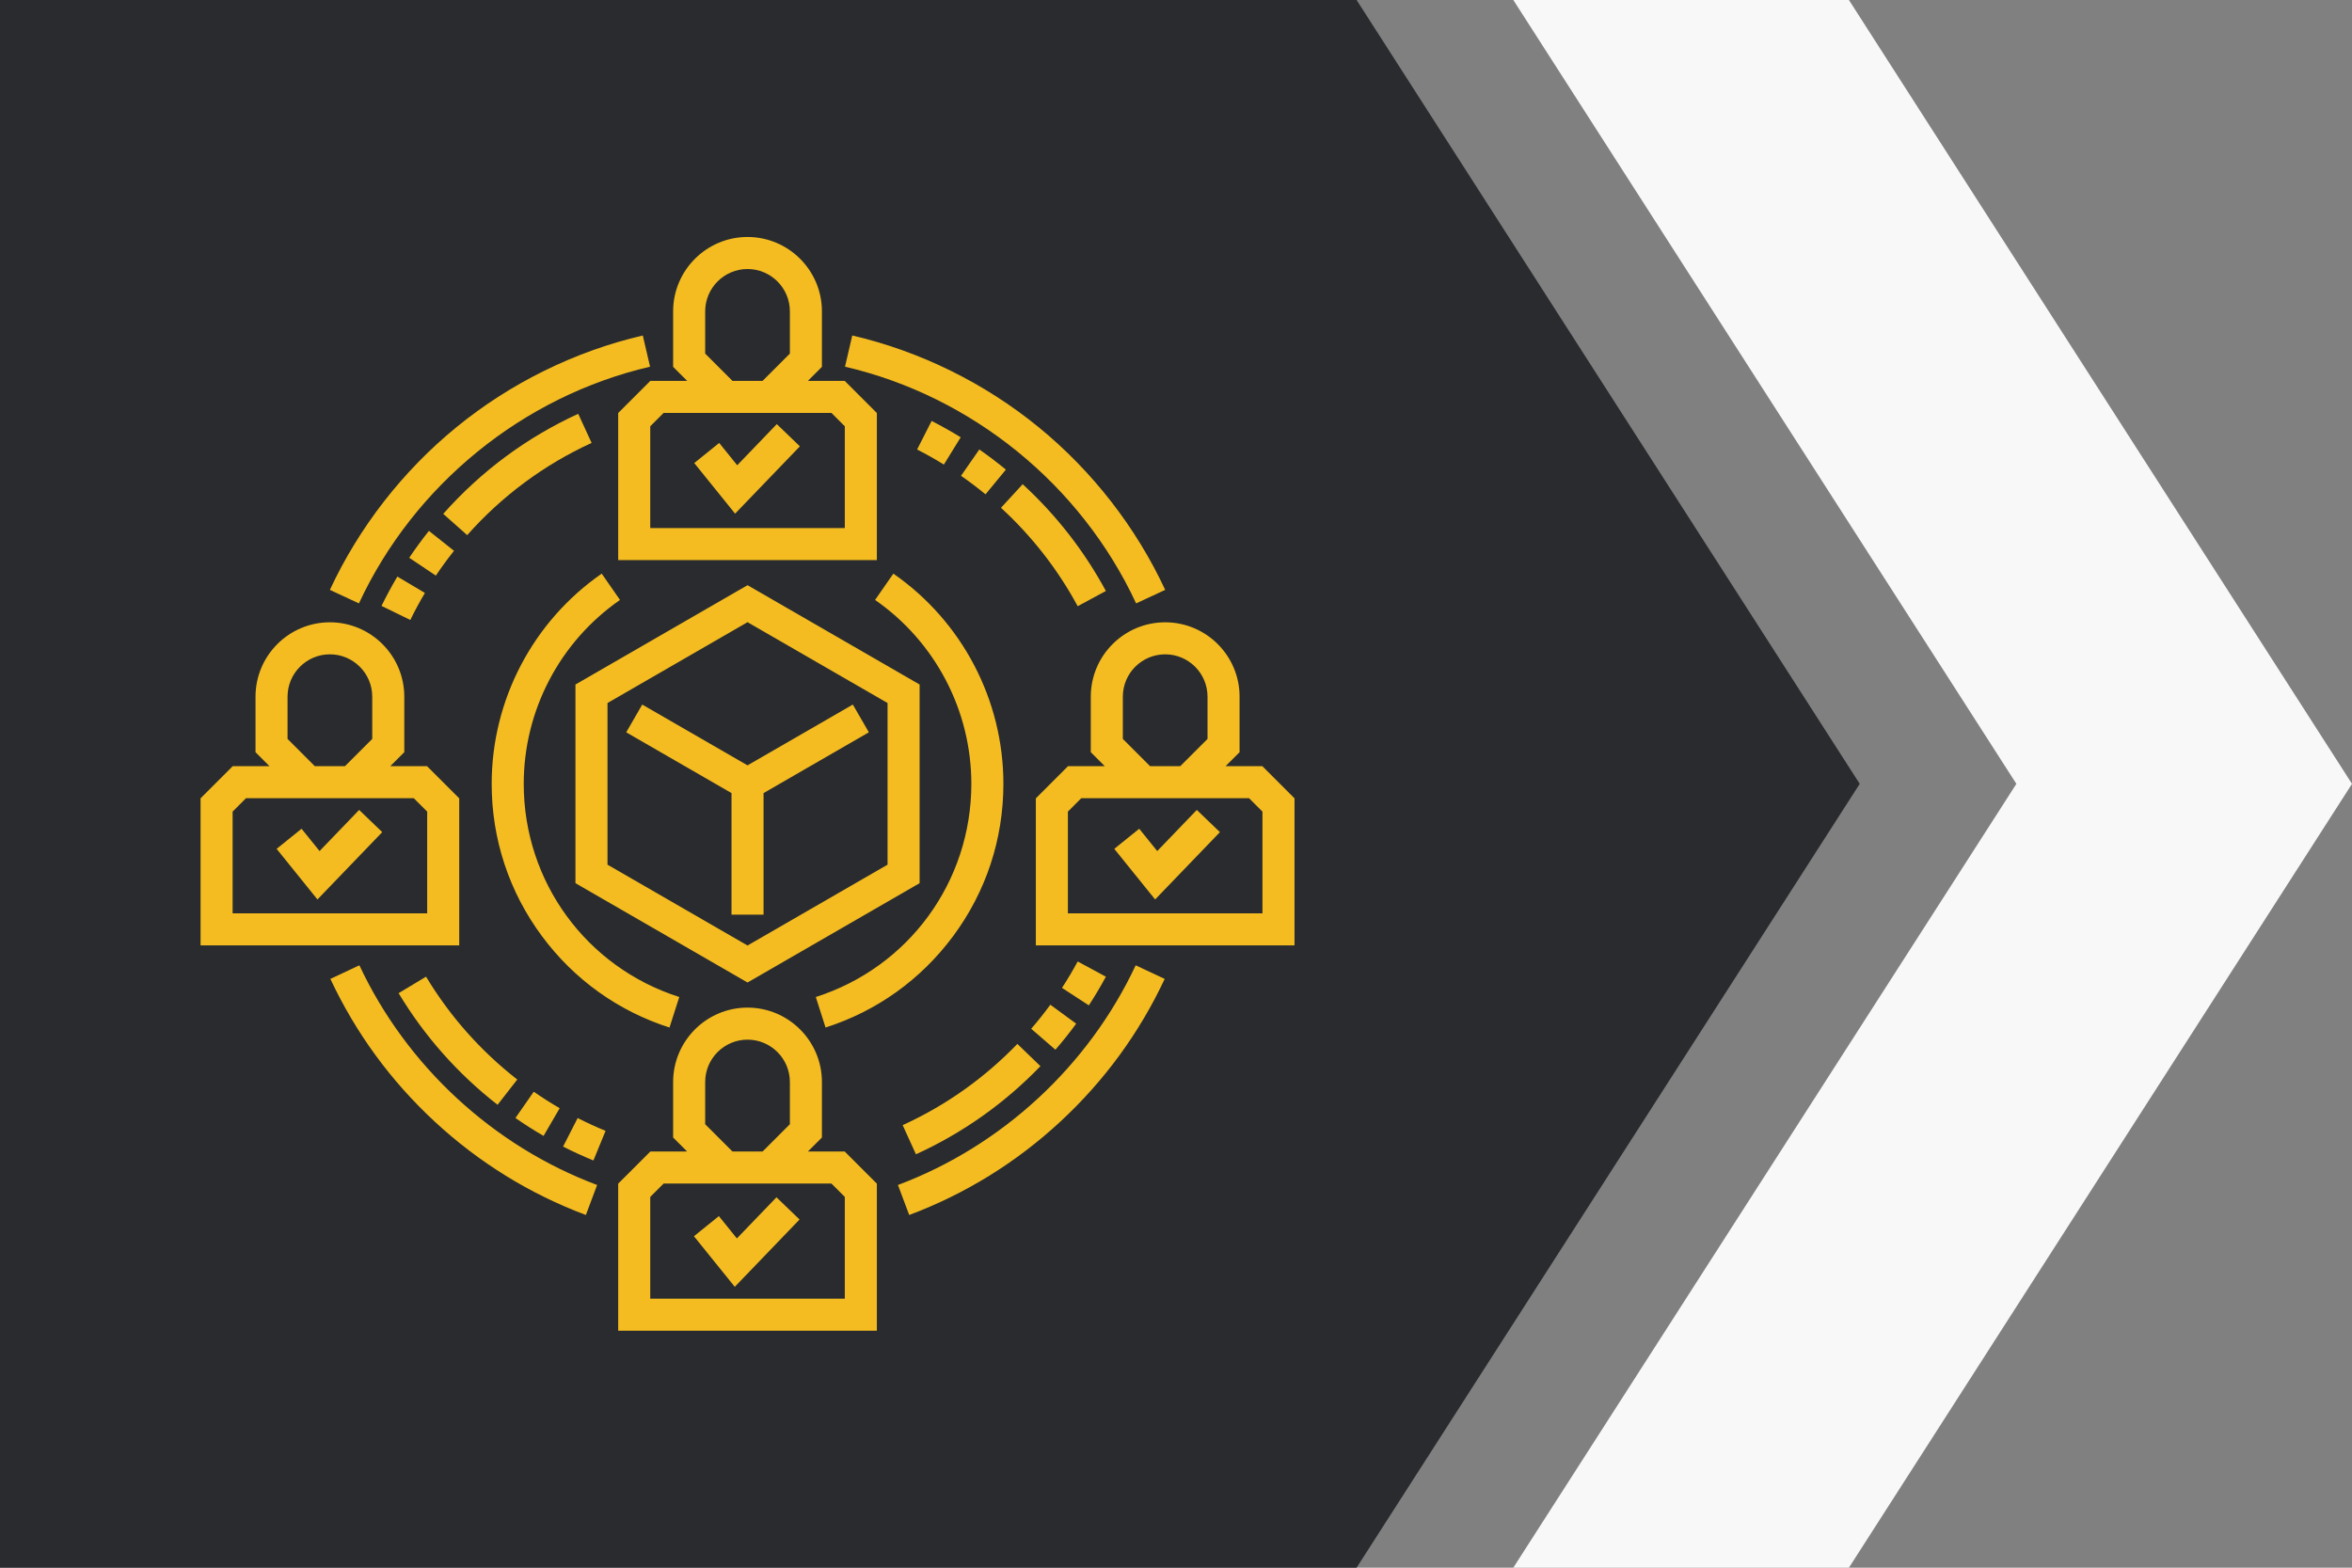 <?xml version="1.0" encoding="UTF-8"?>
<svg xmlns="http://www.w3.org/2000/svg" width="129" height="86" viewBox="0 0 129 86" fill="none">
  <rect x="0" y="0" width="129" height="86" fill="#808080" stroke="none"/>
  <path fill-rule="evenodd" clip-rule="evenodd" d="M83 86H101.408L129 43L101.408 0H83L110.592 43L83 86Z" fill="#F8F8F8"></path>
  <path fill-rule="evenodd" clip-rule="evenodd" d="M0 0V86H74.405L102 43L74.405 0H0Z" fill="#292B2E"></path>
  <path fill-rule="evenodd" clip-rule="evenodd" d="M33.906 30.725V22.657L35.67 20.893H37.687L36.919 20.125V17.08C36.919 14.831 38.75 13 40.999 13C43.249 13 45.08 14.831 45.08 17.08V20.125L44.312 20.893H46.329L48.093 22.657V30.725H33.906ZM38.677 17.08V19.397L40.173 20.893H41.827L43.322 19.397V17.08C43.322 15.8 42.28 14.758 40.999 14.758C39.719 14.758 38.677 15.8 38.677 17.08ZM45.601 22.651L46.335 23.385V28.967H35.664V23.385L36.399 22.651H45.601ZM34.005 32.911L33.002 31.468C29.223 34.093 26.967 38.404 26.967 43C26.967 46.034 27.92 48.922 29.723 51.353C31.489 53.735 33.909 55.469 36.72 56.368L37.256 54.694C32.153 53.062 28.725 48.362 28.725 43C28.725 38.98 30.698 35.208 34.005 32.911ZM55.033 43C55.033 46.035 54.08 48.922 52.278 51.353C50.511 53.735 48.09 55.469 45.279 56.368L44.744 54.694C49.847 53.062 53.275 48.363 53.275 43C53.275 38.98 51.301 35.208 47.995 32.911L48.998 31.468C52.777 34.093 55.033 38.404 55.033 43ZM50.438 48.449V37.551L41 32.102L31.562 37.551V48.449L41 53.898L50.438 48.449ZM33.32 38.566L41 34.132L48.68 38.566V47.434L41 51.868L33.32 47.434V38.566ZM41.879 43.507V50.176H40.121V43.507L34.346 40.173L35.225 38.651L41 41.985L46.775 38.651L47.654 40.173L41.879 43.507ZM44.312 63.168L45.08 62.401V59.356C45.08 57.106 43.249 55.275 40.999 55.275C38.75 55.275 36.919 57.106 36.919 59.356V62.401L37.687 63.169H35.67L33.906 64.932V73H48.093V64.932L46.329 63.168H44.312ZM38.677 61.673V59.355C38.677 58.075 39.719 57.033 40.999 57.033C42.28 57.033 43.322 58.075 43.322 59.355V61.673L41.827 63.168H40.173L38.677 61.673ZM35.664 65.661V71.242H46.335V65.661L45.601 64.926H36.399L35.664 65.661ZM69.236 42.031H67.219L67.987 41.263V38.218C67.987 35.968 66.156 34.138 63.907 34.138C61.657 34.138 59.826 35.968 59.826 38.218V41.263L60.594 42.031H58.577L56.813 43.795V51.862H71V43.795L69.236 42.031ZM61.584 40.535V38.218C61.584 36.937 62.626 35.895 63.907 35.895C65.187 35.895 66.229 36.937 66.229 38.218V40.535L64.733 42.031H63.079L61.584 40.535ZM58.571 44.523V50.105H69.242V44.523L68.507 43.788H59.305L58.571 44.523ZM35.255 18.404L35.654 20.116C28.684 21.737 22.715 26.591 19.686 33.101L18.093 32.359C19.689 28.929 22.086 25.845 25.025 23.442C27.996 21.012 31.534 19.27 35.255 18.404ZM62.313 33.101L63.907 32.359C62.311 28.929 59.914 25.845 56.975 23.442C54.004 21.012 50.466 19.27 46.744 18.404L46.346 20.116C53.316 21.737 59.285 26.591 62.313 33.101ZM49.867 66.652L49.249 65.006C54.949 62.868 59.702 58.476 62.289 52.955L63.88 53.7C62.491 56.666 60.563 59.302 58.151 61.535C55.729 63.777 52.942 65.499 49.867 66.652ZM19.711 52.954L18.12 53.7C19.509 56.666 21.437 59.302 23.849 61.535C26.27 63.776 29.057 65.498 32.133 66.652L32.75 65.006C27.05 62.868 22.298 58.475 19.711 52.954ZM23.423 42.031L25.187 43.795V51.862H11V43.795L12.764 42.031H14.781L14.014 41.263V38.218C14.014 35.968 15.844 34.138 18.093 34.138C20.343 34.138 22.174 35.968 22.174 38.218V41.263L21.406 42.031H23.423ZM15.771 38.218V40.535L17.267 42.031H18.92L20.416 40.535V38.218C20.416 36.937 19.374 35.895 18.093 35.895C16.813 35.895 15.771 36.937 15.771 38.218ZM12.758 50.105V44.523L13.492 43.788H22.695L23.429 44.523V50.105H12.758ZM17.527 46.687L16.54 45.463L15.172 46.566L17.411 49.343L20.965 45.649L19.698 44.431L17.527 46.687ZM62.483 45.463L63.471 46.687L65.641 44.431L66.909 45.649L63.355 49.343L61.115 46.566L62.483 45.463ZM40.415 67.937L39.428 66.713L38.06 67.817L40.3 70.593L43.853 66.899L42.587 65.681L40.415 67.937ZM42.605 23.266L43.871 24.485L40.318 28.178L38.078 25.402L39.446 24.299L40.434 25.523L42.605 23.266ZM21.862 54.484C23.285 56.847 25.111 58.907 27.29 60.607L28.371 59.221C26.363 57.654 24.679 55.755 23.368 53.578L21.862 54.484ZM29.813 62.314C29.288 62.009 28.77 61.678 28.271 61.331L29.275 59.888C29.735 60.208 30.213 60.513 30.697 60.794L29.813 62.314ZM32.547 63.662C31.985 63.432 31.426 63.175 30.884 62.898L31.683 61.333C32.182 61.587 32.697 61.824 33.214 62.036L32.547 63.662ZM59.72 55.152L58.247 54.193C58.553 53.723 58.842 53.236 59.108 52.744L60.654 53.58C60.366 54.113 60.052 54.642 59.72 55.152ZM56.558 56.436L57.887 57.586C58.285 57.127 58.668 56.645 59.026 56.156L57.608 55.117C57.277 55.569 56.924 56.013 56.558 56.436ZM49.508 61.723L50.237 63.322C52.802 62.152 55.099 60.526 57.065 58.487L55.8 57.266C53.987 59.146 51.87 60.645 49.508 61.723ZM50.3 24.659C50.798 24.912 51.292 25.19 51.769 25.485L52.692 23.989C52.175 23.67 51.638 23.368 51.097 23.092L50.3 24.659ZM54.053 27.118C53.621 26.763 53.169 26.42 52.709 26.101L53.713 24.657C54.211 25.004 54.702 25.376 55.17 25.762L54.053 27.118ZM59.108 33.255C58.016 31.234 56.6 29.417 54.901 27.856L56.091 26.562C57.933 28.255 59.469 30.226 60.654 32.42L59.108 33.255ZM25.624 29.356L24.31 28.189C26.39 25.847 28.881 24 31.714 22.7L32.448 24.297C29.837 25.496 27.541 27.198 25.624 29.356ZM22.445 30.598L23.905 31.577C24.217 31.112 24.552 30.654 24.901 30.216L23.525 29.122C23.147 29.597 22.784 30.093 22.445 30.598ZM20.925 33.239L22.505 34.01C22.749 33.508 23.019 33.009 23.305 32.527L21.794 31.629C21.484 32.152 21.191 32.694 20.925 33.239Z" fill="#F4BC20"></path>
</svg>
